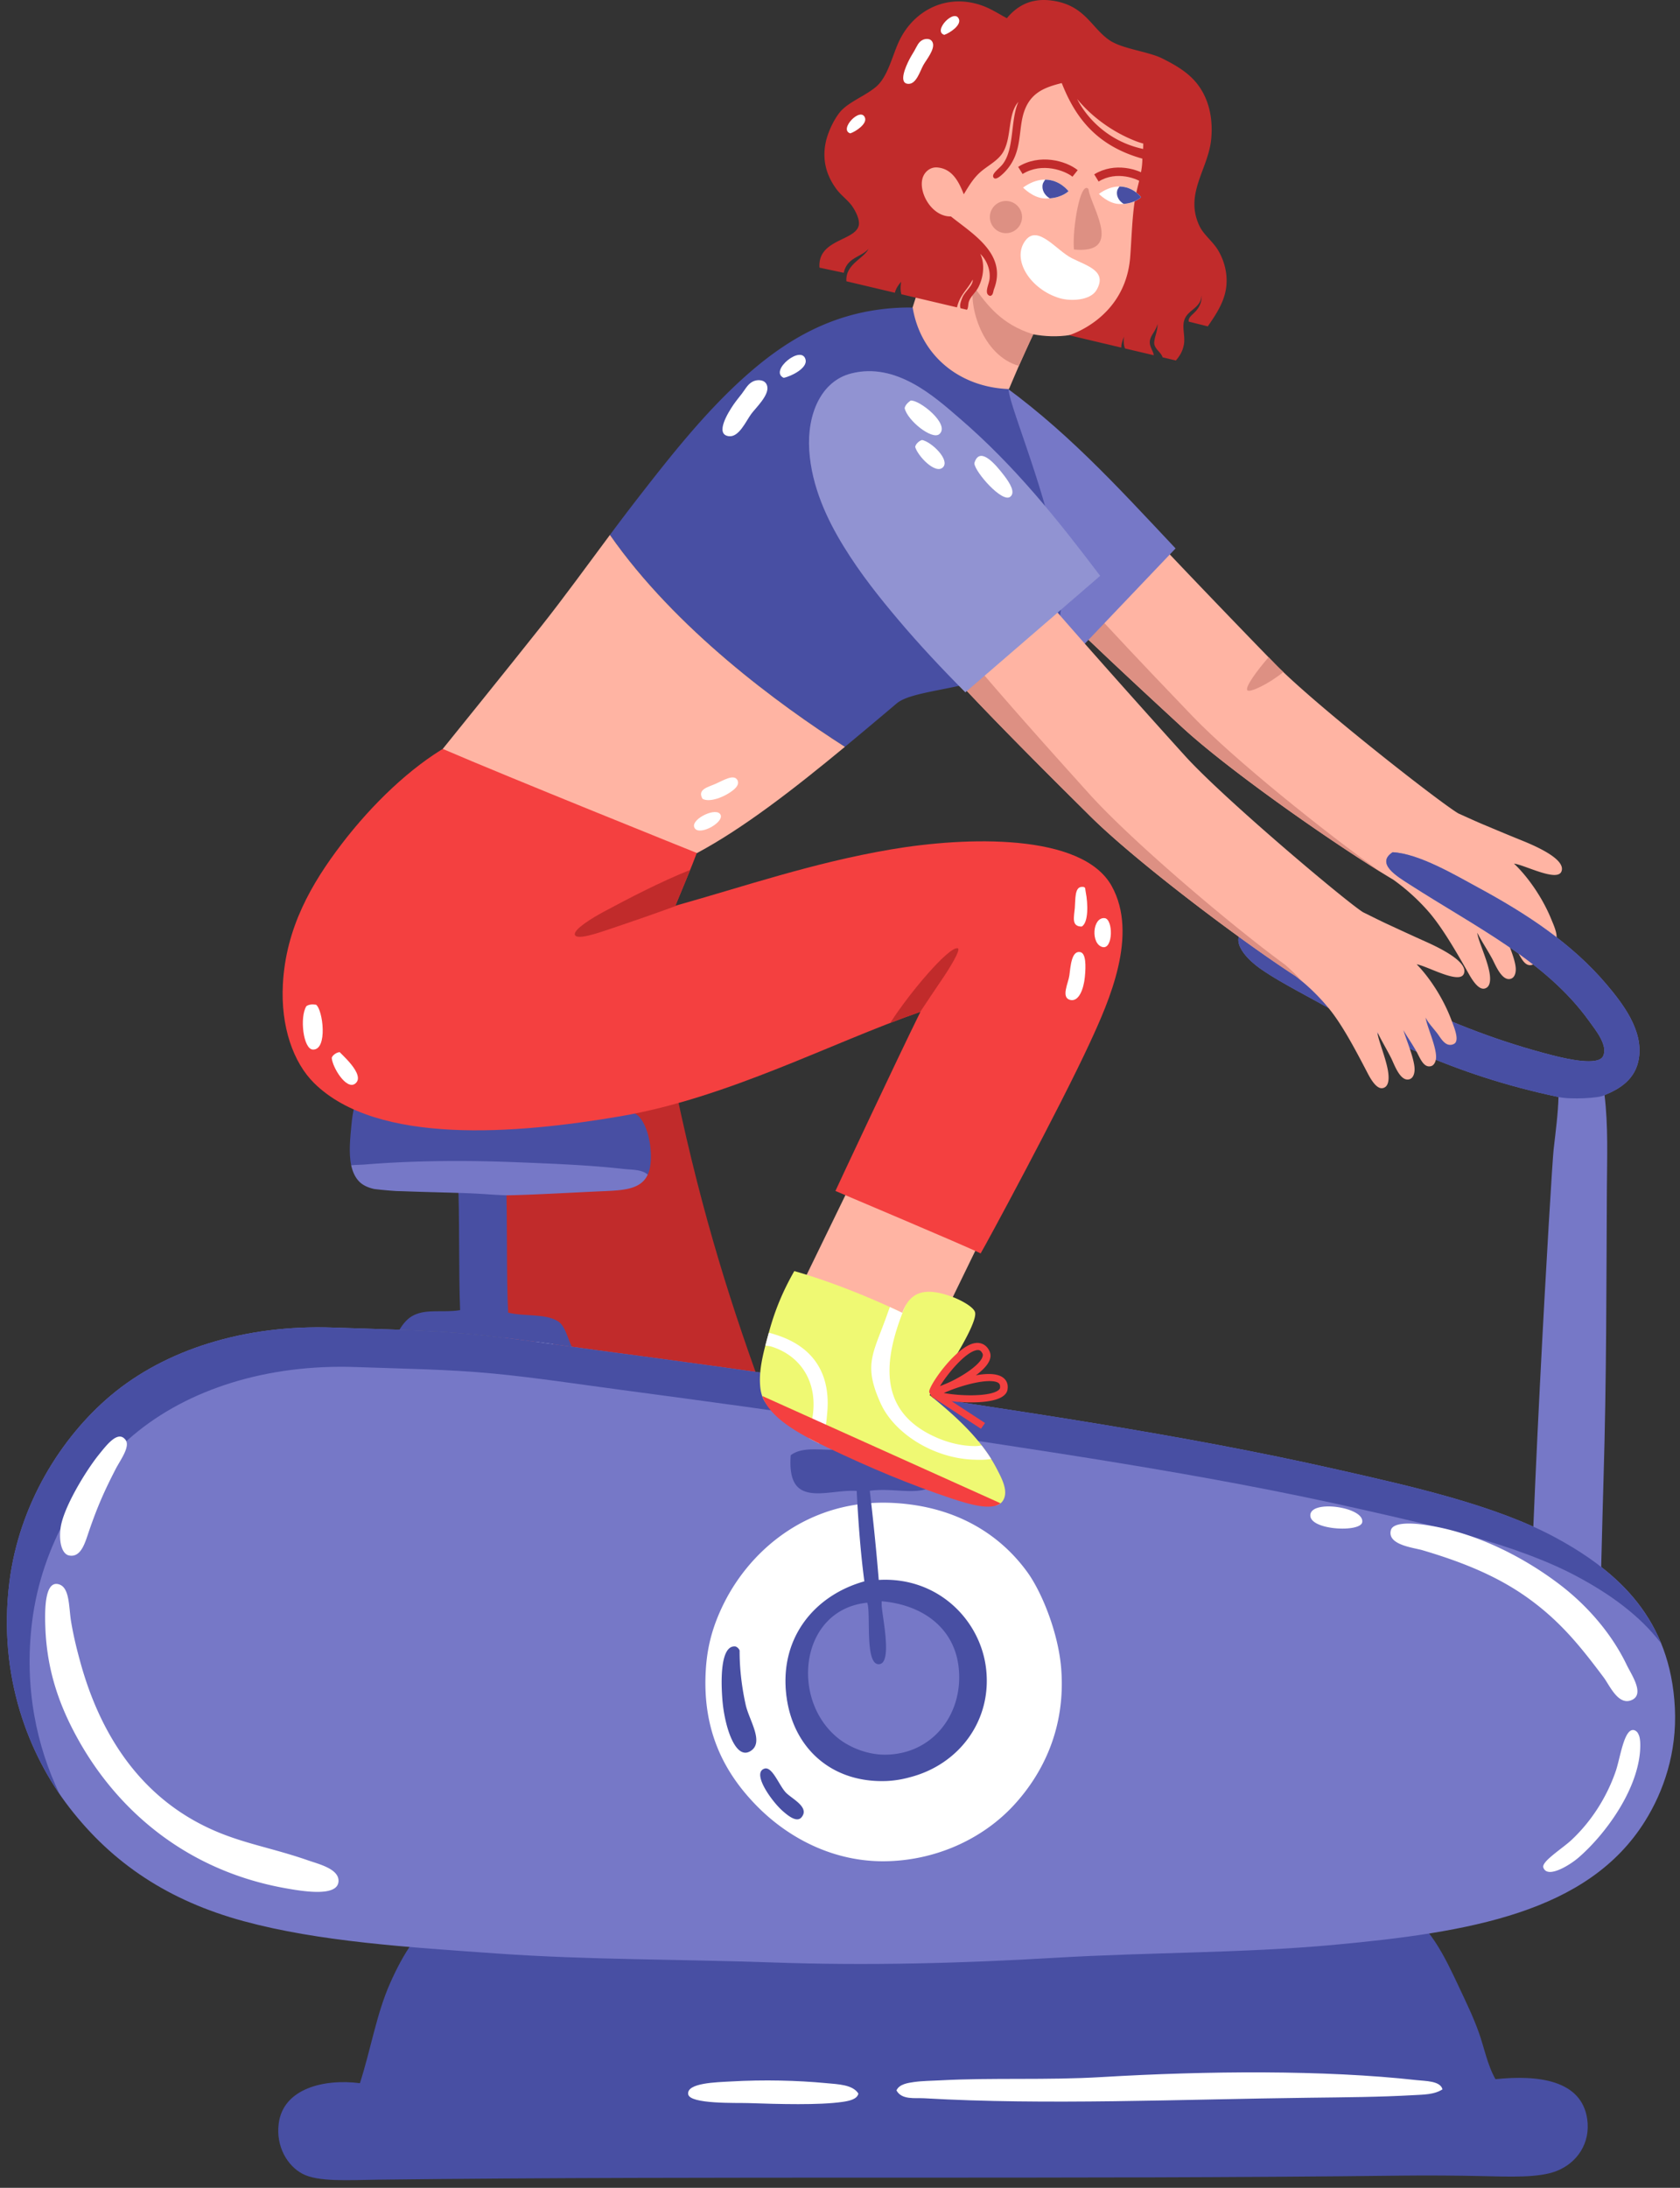 <svg xmlns="http://www.w3.org/2000/svg" width="212" height="276" fill="none" viewBox="0 0 212 276">
  <rect x="0" y="0" width="212" height="276" fill="#333333" stroke="none"/>
  <g clip-path="url(#a)">
    <path fill="#FFB4A3" fill-rule="evenodd" d="M139.199 60.784c1.951 2.513 15.878 17 21.685 22.958 5.077 5.21 20.969 17.627 23.159 18.881 1.165.523 2.276 1.032 3.122 1.386 1.516.637 3.101 1.302 4.568 1.896 1.391.559 5.962 2.376 5.308 4.032-.54 1.37-4.715-.857-5.99-.987 1.494 1.398 3.474 3.995 4.709 7.023.324.798 1.103 2.437.352 2.842-1.025.553-1.699-.73-2.142-1.257-.612-.741-1.154-1.227-1.547-1.939.222 1.163 1.472 3.542 1.51 4.95.009.457-.177 1.022-.592 1.15-.967.295-1.451-1.039-1.961-1.855-.687-1.104-1.229-1.783-1.686-2.55-.009-.037-.024-.077-.032-.108.006.028.015.061.023.089l.009.019c.279.94 1.496 3.46 1.578 4.822.033.545-.111 1.204-.655 1.351-1.139.307-1.952-1.895-2.36-2.618-.701-1.263-1.279-2.103-1.839-3.197.087.996 1.379 3.582 1.586 5.311.09.72.035 1.568-.671 1.729-.893.201-1.796-1.529-2.126-2.104-1.57-2.761-3.346-5.83-5.105-7.789a25.988 25.988 0 0 0-4.295-3.85c-7.1-4.229-20.683-13.729-26.624-19.214-6.139-5.668-19.672-18.105-23.672-23.23 2.768-.732 11.435-6.412 13.688-7.741Z" clip-rule="evenodd"/>
    <path fill="#DD9083" d="M129.117 66.859c4.498 5.926 15.945 17.828 21.334 23.457 5.202 5.428 16.777 14.723 23.865 19.746-7.373-4.563-19.584-13.183-25.133-18.306-6.139-5.668-19.671-18.105-23.671-23.23.804-.212 2.109-.847 3.605-1.667Zm28.273 20.199c-.263-.412 1.213-2.43 2.691-4.144.278.29.553.569.803.827.313.321.666.67 1.055 1.039-1.767 1.462-4.29 2.691-4.549 2.278Z"/>
    <path fill="#7678C7" d="M111.43 43.354c5.362-1.752 10.443 1.96 13.76 4.265 9.025 6.268 15.675 13.626 23.156 21.567l-13.97 14.665c-4.978-3.806-9.819-7.761-14.249-11.972-2.479-2.361-5.171-5.053-7.606-8.18-2.289-2.951-4.598-6.678-5.316-10.935-.712-4.212.623-8.234 4.225-9.41Z"/>
    <path fill="#FFB4A3" fill-rule="evenodd" d="m115.689 233.994-16.771 6.131-7.417-21.144 16.769-6.128 7.419 21.141Z" clip-rule="evenodd"/>
    <path fill="#EFF973" fill-rule="evenodd" d="M117.756 231.487c4.507-.544 8.767-.768 12.725.494 1.19.376 2.899.879 3.257 2.181.485 1.731-2.317 3.359-4.716 4.625-5.047 2.648-9.919 4.732-15.479 6.822-4.497 1.693-8.692 2.87-11.255.903-1.881-1.445-3.143-3.748-4.457-6.046-1.312-2.292-2.34-4.669-3.185-7.675 3.507-2.062 8.381-4.367 13.291-6.194-1.337-2.793-.098-4.524 2.854-5.99 1.009-.503 2.806-1.113 3.48-.781 1.368.684 3.292 9.741 3.485 11.661Z" clip-rule="evenodd"/>
    <path fill="#484FA3" d="M118.495 221.891c.191.011.382.049.576.118.452.157.761.513.931 1.067.619 2.041-.857 6.642-1.837 8.028a.535.535 0 0 1-.42.229.462.462 0 0 1-.399-.203c-.613-.969-1.581-6.567-.296-8.477.351-.52.865-.787 1.445-.762Zm-.62 7.826c.817-1.801 1.599-4.96 1.188-6.326-.091-.281-.212-.455-.372-.516a2.442 2.442 0 0 0-.313-.065c-.161-.003-.332.025-.517.301-.832 1.236-.435 4.845.014 6.606Z"/>
    <path fill="#484FA3" d="M122.978 223.128c.438.024.823.235 1.135.649.275.356.32.832.14 1.407-.639 2.123-4.407 5.459-5.983 6.191a.48.48 0 0 1-.466-.013.406.406 0 0 1-.205-.381c.044-1.08 1.949-5.545 3.834-7.184.539-.471 1.053-.694 1.545-.669Zm-4.153 6.859c1.677-1.186 4.068-3.572 4.507-4.994.089-.299.083-.513-.012-.647-.158-.19-.312-.289-.455-.299-.212-.015-.486.124-.803.402-1.314 1.144-2.683 3.979-3.237 5.538Z"/>
    <path fill="#484FA3" d="m125.17 228.902-7.165 1.622.16.894 7.167-1.623-.162-.893Z"/>
    <path fill="#fff" d="M127.364 233.355c-3.693 3.52-9.308 4.816-13.141 3.402-3.385-1.25-5.444-4.344-7.355-8.367-.161-.342-.359-.745-.555-1.168a87.326 87.326 0 0 1 1.624-.625 5.973 5.973 0 0 1-.42-1.169c.075.254.153.504.257.739 2.261 5.212 6.263 11.646 14.075 8.652 2.022-.774 3.513-1.87 4.549-2.937a4.36 4.36 0 0 0 .497-.649c.695.082 1.382.184 2.057.337-.449.684-1.109 1.33-1.588 1.785Zm-28.56 6.843c5.036-2.726 8.885-.865 11.548 2.337.616.743 2.14 2.494 2.04 3.495-.46.163-.913.32-1.36.465-.603-.454-1.108-1.543-1.676-2.321-2.872-3.924-5.517-4.84-9.854-2.513-.247.131-.462.327-.68.52-.294-.49-.576-.99-.864-1.492.28-.187.582-.35.846-.491Z"/>
    <path fill="#484FA3" d="M103.095 246.994c2.589 1.241 6.392.135 10.448-1.386 5.56-2.089 10.432-4.174 15.479-6.821 2.149-1.129 4.606-2.557 4.756-4.084l-30.683 12.291Z"/>
    <path fill="#C12B2B" fill-rule="evenodd" d="M85.325 137.722c6.775 32.098 15.252 46.825 24.973 76.091-.796 1.046-16.9 7.939-20.465 9.561-17.431-28.755-24.413-47.138-34.893-82.567 11.184.238 21.292-1.623 30.385-3.085Z" clip-rule="evenodd"/>
    <path fill="#fff" fill-rule="evenodd" d="M69.41 166.956c.76 1.101.54 4.355-.865 4.45-1.451.102-1.07-3.211-.468-4.372.296-.256.927-.296 1.333-.078Zm2.93 6.793c1.823-.808 1.658 2.28 1.447 4.243-.142 1.332-.446 2.888-1.416 2.795-1.363-.117-1.115-5.808-.399-6.804.065-.093.26-.185.368-.234Z" clip-rule="evenodd"/>
    <path fill="#7678C7" fill-rule="evenodd" d="M156.429 117.904c.915-1.767 4.069-.083 5.555.644 10.847 5.313 20.259 11.083 33.922 14.582 1.994.51 5.752 1.333 6.377.128.695-1.345-.956-3.337-1.768-4.467-5.437-7.558-14.248-11.82-22.656-17.232-1.466-.941-4.329-2.616-2.119-4.048 3.337.171 7.972 2.937 10.75 4.438 6.189 3.35 11.888 7.095 16.233 12.228 2.047 2.423 4.634 5.768 4.096 9.3-.402 2.668-2.394 3.878-4.342 4.674.477 3.915.318 7.911.295 11.903-.066 11.996-.04 23.807-.42 36.475-.365 12.352-.503 24.398-1.424 37.269-.299 4.23-.691 9.637-4.283 9.394-2.909-.192-3.257-3.293-3.489-6.641-.216-3.134-.298-6.967-.309-9.164-.106-18.934 2.944-70.132 3.205-72.37.266-2.322.566-4.601.615-6.626-13.431-2.824-22.422-7.572-32.992-13.408-1.169-.645-3.138-1.726-4.694-2.825-1.303-.919-3.292-2.823-2.552-4.254Z" clip-rule="evenodd"/>
    <path fill="#484FA3" fill-rule="evenodd" d="M202.477 138.152c1.948-.796 3.94-2.007 4.342-4.674.538-3.532-2.049-6.877-4.096-9.3-4.345-5.133-10.043-8.878-16.233-12.228-2.778-1.502-7.413-4.268-10.75-4.438-2.21 1.432.653 3.107 2.119 4.048 8.408 5.412 17.219 9.674 22.656 17.232.812 1.13 2.463 3.123 1.768 4.467-.625 1.204-4.383.382-6.377-.128-13.663-3.5-23.075-9.269-33.922-14.582-1.486-.727-4.64-2.411-5.555-.644-.74 1.431 1.249 3.335 2.552 4.254 1.556 1.099 3.525 2.18 4.694 2.825 10.57 5.836 19.562 10.584 32.992 13.408 1.475.342 5.275.149 5.81-.24Z" clip-rule="evenodd"/>
    <path fill="#484FA3" d="M50.41 167.75c.461-.767 1.026-1.466 1.845-1.853 1.685-.799 3.64-.266 5.806-.616-.197-5-.044-11.78-.273-16.805-2.27-.069-4.289.494-6.594.409-2.295-.086-6.71-1.102-6.874-1.868-.338-1.574-.125-3.489.032-5.151.34-3.538 1.274-5.678 5.014-5.712 4.992-.05 9.47.847 16.107 1.748 2.982.406 5.153.623 7.935 1.026 2.384.347 6.137.771 7.233 1.939 1.412 1.506 1.865 5.313 1.193 7.102-.029.078-.064.147-.098.216 0 0-3.431.58-6.309.713-3.667.169-8.616-.153-11.58-.112.222 4.981.021 12.204.278 16.807 2.072.516 4.694.08 6.303 1.101.894.565 1.216 2.176 1.729 3.204-4.225-.585-8.463-1.184-12.75-1.597-2.99-.287-5.963-.438-8.997-.551Z"/>
    <path fill="#7678C7" d="M45.276 149.003c-.497-.538-.79-1.226-.956-1.995.605-.066 1.243-.06 1.756-.102 6.109-.504 12.8-.539 19.13-.285 4.665.185 9.242.364 13.528.851.909.104 2.26.034 3.002.713-.93 2.027-3.432 1.987-6.308 2.119-3.639.168-8.538.446-11.51.492a79.324 79.324 0 0 1-2.432-.134 85.221 85.221 0 0 0-3.698-.174c-2.27-.069-4.289-.112-6.595-.197-.38-.015-.762-.023-1.143-.033-.97-.059-1.91-.148-2.834-.261-.773-.175-1.45-.468-1.94-.994Z"/>
    <path fill="#484FA3" fill-rule="evenodd" d="M45.417 262.802c-4.514-.581-9.693.661-10.248 5.106-.368 2.916 1.117 5.325 2.994 6.321 1.99 1.057 5.786.791 9.461.747 43.062-.516 86.218 0 129.553-.516 3.061-.036 6.827-.004 9.62.057 3.768.081 7.356.25 9.615-.631 2.585-1.005 4.325-3.515 3.876-6.575-.723-4.908-6.188-5.577-11.575-5.016-1.04-1.834-1.412-3.995-2.136-5.989-.705-1.96-1.605-3.799-2.469-5.642-1.734-3.69-3.797-8.152-7.511-10.047-5.19-2.652-13.066-2.576-20.819-2.329-7.83.248-16.115.361-23.192.276-7.738-.093-15.692-.191-23.027-.412-8.059-.243-16.501.357-23.549-.405-2.555-.277-5.553.037-8.245.097-2.659.059-5.34.214-7.726.436-5.095.474-9.97.849-13.544 2.738-3.55 1.88-5.686 5.61-7.277 9.194-1.71 3.849-2.424 8.325-3.801 12.59Z" clip-rule="evenodd"/>
    <path fill="#fff" fill-rule="evenodd" d="M113.127 263.712c.656 1.225 2.351.926 3.449.989 15.328.891 32.459.13 48.624-.064 4.549-.056 8.893-.082 13.23-.329 1.168-.068 2.563-.053 3.599-.731-.268-1.079-2.161-1.039-3.279-1.164-11.606-1.294-26.484-1.173-39.695-.385-7.064.421-13.739.053-20.444.417-.979.053-2.233.062-3.264.209-.743.108-1.867.254-2.22 1.058Zm-4.805.401c-.717-1.137-2.541-1.175-4.141-1.324-3.488-.33-7.777-.449-12.03-.201-1.68.099-5.536.163-5.307 1.61.2 1.274 6.144 1.065 7.57 1.114 3.938.132 8.953.272 11.858-.144.794-.113 1.888-.305 2.05-1.055Z" clip-rule="evenodd"/>
    <path fill="#7678C7" fill-rule="evenodd" d="M42.045 167.48c-11.177-.4-21.198 2.785-28.08 8.582-6.267 5.281-11.555 13.747-12.777 23.521-1.485 11.895 2.444 21.816 7.558 28.434 5.478 7.093 12.558 11.778 21.992 14.343 9.551 2.596 20.718 3.284 32.008 4.084 11.458.812 22.756.702 34.895 1.131 11.831.418 23.715.106 35.562-.596 11.801-.699 23.643-.576 35.034-1.621 17.173-1.577 32.139-4.085 39.334-15.591 2.364-3.776 4.059-8.687 3.782-14.306-.552-11.15-7.037-17.144-15.034-21.472-7.676-4.153-18.483-6.542-27.596-8.604-19.907-4.507-40.247-7.373-61.641-10.606-10.66-1.611-21.086-3.022-31.67-4.433-5.3-.707-10.615-1.524-16.004-2.043-5.67-.545-11.27-.607-17.363-.823Z" clip-rule="evenodd"/>
    <path fill="#484FA3" d="M199.183 198.968c-7.673-4.154-18.482-6.543-27.596-8.604-19.907-4.507-40.244-7.373-61.641-10.607-10.66-1.609-21.084-3.021-31.668-4.432-5.304-.707-10.619-1.525-16.004-2.043-5.674-.545-11.275-.606-17.365-.823-11.176-.398-21.196 2.787-28.08 8.583-6.265 5.279-11.554 13.746-12.775 23.52-1.048 8.379.597 15.771 3.445 21.727-4.479-6.565-7.676-15.801-6.312-26.708 1.222-9.774 6.51-18.24 12.778-23.521 6.881-5.797 16.902-8.982 28.08-8.582 6.091.216 11.69.278 17.362.822 5.389.519 10.703 1.336 16.004 2.044 10.584 1.411 21.009 2.823 31.669 4.432 21.394 3.234 41.733 6.099 61.641 10.606 9.114 2.063 19.92 4.451 27.597 8.605 5.772 3.124 10.743 7.127 13.277 13.3-2.698-3.501-6.358-6.126-10.412-8.319Z"/>
    <path fill="#fff" fill-rule="evenodd" d="M15.75 181.538c-.937-1.039-2.317.788-3.243 1.929-1.69 2.086-4.557 6.806-4.868 9.337-.227 1.793.205 3.25 1.07 3.424 1.544.309 2.04-1.67 2.54-3.124 1.051-3.053 1.943-5.061 3.342-7.771.621-1.204 1.988-2.975 1.16-3.795Zm-8.373 18.314c-1.726-.436-1.743 3.177-1.652 5.518.208 5.348 1.73 9.746 4.12 14.041 5.016 9.015 13.681 16.508 25.998 18.763 2.508.458 6.67 1.118 6.868-.77.163-1.615-2.456-2.23-3.814-2.704-5.397-1.88-9.456-2.27-14.322-4.983-7.284-4.06-12.047-11.139-14.505-20.275-.225-.828-.722-2.649-1.087-4.798-.324-1.885-.147-4.423-1.606-4.792Zm157.98-8.588c.183 1.788 6.297 2.061 6.538.782.365-1.942-6.762-2.953-6.538-.782Zm40.484 23.23c1.796-.705.039-3.201-.567-4.461-1.941-4.036-5.07-7.582-8.543-10.208-4.867-3.683-11.15-6.764-17.445-7.525-1.398-.169-3.508-.226-3.769.734-.511 1.871 2.904 2.211 3.981 2.53 5.088 1.502 9.48 3.284 13.303 6.026 4.085 2.93 6.621 6.087 9.569 10.024.753 1.005 1.813 3.531 3.471 2.88Zm-1.954 8.958c-1.147 3.327-3.111 6.354-5.567 8.658-1.167 1.093-3.819 2.73-3.567 3.48.492 1.461 3.323-.278 4.454-1.257 3.271-2.834 7.308-8.254 7.745-13.323.066-.797.063-1.79-.2-2.232a.867.867 0 0 0-.52-.508c-1.282-.352-1.758 3.481-2.345 5.182ZM112.699 189.6c-10.387-.535-17.849 5.674-21.329 12.626-1.567 3.13-2.142 5.769-2.305 8.448-.467 7.694 2.356 12.976 6.392 17.106 4.064 4.158 9.738 7.058 16.061 7.025 6.449-.035 12.444-2.769 16.412-7.069 3.724-4.035 6.568-9.823 5.981-17.254-.35-4.423-2.398-9.567-4.271-12.151-3.171-4.38-8.558-8.299-16.941-8.731Z" clip-rule="evenodd"/>
    <path fill="#7678C7" fill-rule="evenodd" d="M112.156 199.8c-5.696-.294-9.786 3.112-11.696 6.924-.86 1.716-1.174 3.164-1.262 4.633-.255 4.219 1.293 7.115 3.506 9.38 2.226 2.281 5.34 3.872 8.806 3.852 3.537-.019 6.825-1.517 9.002-3.877 2.042-2.211 3.601-5.386 3.278-9.461-.191-2.424-1.315-5.246-2.341-6.662-1.74-2.402-4.694-4.551-9.293-4.789Z" clip-rule="evenodd"/>
    <path fill="#484FA3" fill-rule="evenodd" d="M94.686 220.916c1.808-1.09-.149-3.878-.584-5.835-.454-2.038-.782-4.434-.77-6.865a.875.875 0 0 0-.52-.509c-1.992-.234-1.833 4.669-1.637 6.893.282 3.209 1.607 7.466 3.511 6.316Zm4.042 7.512c.57.504 1.791 1.58 2.416.83 1.044-1.247-1.116-2.274-1.926-3.069-.896-.874-1.758-3.441-2.786-3.058-1.584.587.97 4.12 2.296 5.297Zm.595-13.904c1.014 6.208 5.793 10.459 12.65 10.153a12.989 12.989 0 0 0 2.798-.458c6.225-1.576 10.471-7.175 9.652-13.803-.748-6.076-6.091-11.527-13.534-11.102-.309-3.812-.697-7.55-1.129-11.248 2.82-.394 5.694.545 7.609-.406 1.359-.68 2.477-3.432 2.256-4.947-.871-.802-2.033-.338-3.148-.281-3.248.167-7.248.263-10.746.446-2.171.116-4.436-.444-5.95.706-.129 1.744.034 3.485 1.208 4.271 1.713 1.14 4.645.069 7.118.23.198 3.923.486 7.764.965 11.408-6.443 1.803-10.992 7.426-9.749 15.031Zm10.112-12.337c.489 1.228-.336 7.697 1.416 7.759 1.868.07.434-6.154.408-7.463l-.004-.477c5.19.437 9.077 3.362 9.692 8.139.761 5.897-3.156 11.205-9.296 11.215-2.152 0-4.448-.884-5.985-2.154-6.003-4.945-4.667-16.168 3.769-17.019Z" clip-rule="evenodd"/>
    <path fill="#FFB4A3" d="m107.714 148.653-9.622 19.772 16.016 7.794 9.622-19.772-16.016-7.794Z"/>
    <path fill="#EFF973" fill-rule="evenodd" d="M117.301 175.985c3.535 2.852 6.67 5.745 8.551 9.442.569 1.106 1.412 2.669.752 3.817a1.414 1.414 0 0 1-.345.405c-1.175.944-3.13-.754-5.426-1.517-5.382-1.796-10.249-3.855-15.6-6.399-3.902-1.855-8.112-2.919-9.052-5.619a4.545 4.545 0 0 1-.216-.909c-.303-2.332.431-4.809 1.118-7.325.694-2.504 1.633-4.866 3.148-7.528 3.896 1.099 8.921 3.008 13.636 5.268 1.017-2.867 3.096-3.169 6.189-2.06 1.056.38 2.74 1.247 2.977 1.958.48 1.45-4.52 9.019-5.732 10.467Z" clip-rule="evenodd"/>
    <path fill="#F44040" d="M124.541 169.95c.125.142.233.31.317.494.21.429.177.896-.095 1.392-1 1.845-5.249 3.936-6.908 4.18a.543.543 0 0 1-.454-.142.46.46 0 0 1-.131-.423c.246-1.103 3.489-5.622 5.726-6.009.611-.105 1.156.076 1.545.508Zm-5.917 4.913c1.837-.646 4.598-2.254 5.264-3.479.135-.259.169-.464.098-.622a1.285 1.285 0 0 0-.174-.267c-.107-.118-.247-.221-.568-.167-1.446.256-3.698 3.007-4.62 4.535Z"/>
    <path fill="#F44040" d="M126.809 174.004c.294.329.409.748.337 1.256-.056.439-.356.792-.887 1.062-1.933.994-6.904.579-8.517-.041a.496.496 0 0 1-.317-.345.387.387 0 0 1 .121-.406c.789-.712 5.249-2.4 7.713-2.174.71.067 1.227.28 1.55.648Zm-7.71 1.726c2.004.382 5.351.461 6.646-.199.28-.138.424-.294.451-.452.024-.242-.018-.418-.111-.528-.136-.162-.427-.266-.84-.303-1.718-.151-4.663.809-6.146 1.482Z"/>
    <path fill="#F44040" d="m124.299 179.519-6.148-4.014-.514.73 6.15 4.01.512-.726Z"/>
    <path fill="#fff" d="M122.714 184.136c-5.047-.234-9.885-3.361-11.573-7.071-2.21-4.863-.998-6.208.722-10.987.124-.347.27-.763.428-1.193.529.241 1.055.485 1.577.735.15-.425.328-.788.526-1.103a6.674 6.674 0 0 0-.344.694c-2.511 6.292-3.321 12.661 3.779 15.982 1.958.917 3.768 1.234 5.242 1.24a4.34 4.34 0 0 0 .797-.088c.427.553.839 1.114 1.203 1.704-.793.145-1.707.115-2.357.087ZM97.954 168.4c5.428 1.733 6.816 5.76 6.433 9.848-.088.952-.251 3.238-1.021 3.853a57.947 57.947 0 0 1-1.273-.653c-.103-.742.303-1.851.452-2.787.636-4.077-1.305-7.529-5.134-8.765-.26-.085-.548-.107-.834-.132.14-.542.289-1.087.44-1.635.33.074.654.176.937.271Z"/>
    <path fill="#F44040" d="M96.194 176.11c.938 2.704 4.37 4.668 8.27 6.526 5.351 2.543 10.219 4.602 15.6 6.399 2.296.763 5.014 1.546 6.188.606L96.194 176.11Z"/>
    <path fill="#F44040" fill-rule="evenodd" d="M105.423 150.243c.031.027 16.606 7.002 18.322 7.881.528-.842 9.981-18.326 13.802-26.609 2.424-5.245 6.139-13.589 2.745-19.726-3.729-6.744-18.426-6.239-27.855-4.632-9.876 1.68-18.5 4.667-27.215 7.107.969-2.371 1.987-4.703 2.893-7.146-10.352-4.528-20.753-9-31.597-13.025-4.636 2.669-9.48 7.241-13.42 12.401-3.798 4.985-7.007 10.515-7.4 17.628-.296 5.415 1.326 9.94 3.955 12.529 7.97 7.845 25.483 6.418 38.605 4.175 13.642-2.332 26.63-9.275 37.896-13.187-2.72 5.479-10.509 22.092-10.731 22.604Z" clip-rule="evenodd"/>
    <path fill="#fff" fill-rule="evenodd" d="M135.029 126.141c1.114.292 1.719-1.391 1.866-2.86.149-1.46.141-3.012-.565-3.167-1.117-.236-1.234 1.795-1.388 2.95-.131.958-1.08 2.766.087 3.077Zm4.098-6.668c1.361.335 1.361-3.564.256-3.649-1.555-.119-1.746 3.28-.256 3.649Zm-2.619-2.587c.863-.503.789-2.909.501-4.345-.102-.506.025-.691-.538-.654-.871.063-.752 1.583-.84 2.664-.095 1.119-.463 2.352.877 2.335Z" clip-rule="evenodd"/>
    <path fill="#C12B2B" d="M120.874 119.634c-1.042-.353-6.074 5.558-8.536 9.416 1.281-.5 2.546-.968 3.788-1.398.951-1.44 1.879-2.828 2.809-4.191.779-1.138 2.36-3.686 1.939-3.827Zm-48.337-1.733c.166.786 3.084-.255 4.46-.714 2.98-1.006 5.919-2.016 8.78-3.079-.182.052-.371.106-.555.156.618-1.507 1.248-3.001 1.865-4.518-3.663 1.457-7.788 3.602-10.942 5.297-1.408.758-3.75 2.185-3.608 2.858Z"/>
    <path fill="#fff" fill-rule="evenodd" d="M42.886 132.728c-.284-.118 3.442 2.895 1.911 3.994-1.106.792-2.856-2.076-2.935-3.276.112-.347.597-.688 1.024-.718Zm-3.003-5.982c.878.657 1.49 5.719-.391 5.663-1.233-.03-1.697-4.115-.828-5.48.284-.198.69-.262 1.22-.183Z" clip-rule="evenodd"/>
    <path fill="#FFB4A3" fill-rule="evenodd" d="M121.014 18.604c-2.004-1.03-4.496-1.288-5.726.195-4.175 5.015 2.972 9.562 2.808 10.223-1.339 5.337-4.16 13.137-4.886 16.144-.697 2.94 11.071 9.197 14.163 3.795 0 0 1.964-4.696 3.016-6.785 2.807.534 6.669.318 8.993-1.874 1.266-1.207 2.747-3.872 3.249-6.247.283-1.326.31-3.188.389-5.208.115-3.396 1.869-5.954 1.746-9.29-.076-1.969-1.652-4.42-2.042-5.475-.826-2.25-3.094-4.55-6.532-5.662-4.988-1.606-11.326.333-13.92 4.825-1.161 2.002-1.26 3.55-1.258 5.36Z" clip-rule="evenodd"/>
    <path fill="#DD9083" fill-rule="evenodd" d="M122.823 36.052c-.564 2.585 1.114 8.786 5.746 10.104l1.82-3.979c-4.028-1.26-5.81-3.659-7.566-6.125Z" clip-rule="evenodd"/>
    <path fill="#C12B2B" d="M121.428 37.558c-.152.398-.371.952-.211 1.33l.805.189c.206-.269.116-.745.276-1.123.27-.653.864-1.115 1.177-1.741.693-1.379.788-3.03.223-4.186.625.572 1.327 1.795 1.177 3.169-.08.701-.762 1.914.072 2.135.397-.07.37-.542.485-.847 1.7-4.42-2.656-6.953-5.433-9.178-2.384.048-4.097-2.961-3.588-4.798.226-.818.976-1.462 1.87-1.382 1.939.158 2.749 1.899 3.34 3.383.686-1.12 1.27-2.15 2.344-3.009.972-.771 2.124-1.364 2.695-2.444 1.02-1.93.493-4.641 1.851-6.206-1.014 2.297-.483 5.847-1.944 7.816-.447.61-1.539 1.267-1.178 1.75.265.356.922-.261 1.178-.496a6.273 6.273 0 0 0 1.688-2.682c.534-1.637.448-3.42.913-4.947.786-2.562 2.591-3.26 4.816-3.81 1.667 4.237 4.297 7.885 10.169 9.532.004 1.826-.646 3.408-.931 5.17-.366 2.19-.444 5.339-.608 7.323-.653 7.718-7.717 9.782-7.717 9.782l6.599 1.562c-.008-.31.069-.657.338-1.376-.054.514-.055 1.062.133 1.486l3.625.855c-.074-.602-.561-1.07-.492-1.771.073-.751.773-1.293.965-2.171.035.81-.337 1.521-.412 2.265-.083.835.871 1.28 1.055 1.94l1.679.4c.512-.62.806-1.092.986-1.9.244-1.094-.256-2.275.092-3.248.459-1.288 2.056-1.434 2.163-3.052.046 1.032-.447 1.734-1.014 2.258-.274.257-.701.622-.604 1.038l2.402.6c.876-1.284 1.917-2.758 2.257-4.531.379-1.959-.207-3.866-1.003-5.145-.636-1.036-1.782-1.905-2.285-2.947-1.984-4.11 1.118-7.194 1.465-11.056.244-2.664-.337-5.12-1.816-6.974-1.136-1.417-2.701-2.317-4.362-3.147-1.772-.89-5.074-1.197-6.687-2.316-2.31-1.59-3.09-4.44-7.292-4.993-2.376-.31-4.191.492-5.635 2.232-1.553-.838-2.783-1.753-5.002-2.049-3.719-.484-7.202 1.625-8.776 5.342-.792 1.89-1.353 4.174-2.701 5.335-1.188 1.033-3.056 1.756-4.236 2.848-.915.859-1.826 2.743-2.129 4.123-.553 2.541.264 4.528 1.376 6.007.539.721 1.295 1.258 1.85 1.973.464.616 1.133 1.852.915 2.623-.535 1.91-5.203 1.712-4.939 5.266l3.062.65c.442-1.977 2.143-1.921 3.123-3.021-.587 1.237-2.945 1.941-2.789 4.092l6.112 1.445c.16-.58.458-.99.796-1.386-.091.57-.101 1.113.027 1.578l7.02 1.654c.376-1.617 1.361-2.275 1.977-3.502.107.7-1.012 1.52-1.312 2.283Zm22.827-18.768c-4.205-.887-7.031-3.729-8.335-6.308 1.729 2.126 4.342 4.116 7.318 5.287.315.126.694.25 1.034.343l-.017.678Z"/>
    <path fill="#fff" fill-rule="evenodd" d="M129.098 23.662c3.514-2.495 5.737.458 5.737.458s-.956.981-2.976.916c-1.502-.046-2.761-1.375-2.761-1.375Z" clip-rule="evenodd"/>
    <path fill="#484FA3" fill-rule="evenodd" d="M134.832 24.119s-1.07-1.444-2.94-1.457c-.081.13-.264.384-.301.541-.181.702.204 1.43.881 1.818 1.6-.115 2.36-.902 2.36-.902Z" clip-rule="evenodd"/>
    <path fill="#C12B2B" d="M129.04 21.95c2.477-1.528 5.36-.406 6.295.341l.662-.827c-1.485-1.187-4.794-2.107-7.516-.415l.559.901Z"/>
    <path fill="#fff" fill-rule="evenodd" d="M138.673 24.458c3.264-2.316 5.321.424 5.321.424s-.893.917-2.759.854c-1.396-.047-2.562-1.278-2.562-1.278Z" clip-rule="evenodd"/>
    <path fill="#484FA3" fill-rule="evenodd" d="M143.995 24.882s-.993-1.338-2.73-1.353c-.076.122-.249.359-.283.505-.163.648.192 1.323.819 1.689 1.481-.117 2.194-.84 2.194-.84Z" clip-rule="evenodd"/>
    <path fill="#C12B2B" d="M138.636 22.9c2.283-1.412 4.935-.37 5.796.317l.665-.827c-1.388-1.11-4.479-1.964-7.018-.394l.557.905Z"/>
    <path fill="#fff" fill-rule="evenodd" d="M129.424 30.308c-1.861 2.4.611 6.235 4.331 7.318 1.352.39 3.852.306 4.626-1.052 1.364-2.37-1.122-3-3.125-4-1.945-.981-4.27-4.266-5.832-2.265Z" clip-rule="evenodd"/>
    <path fill="#DD9083" fill-rule="evenodd" d="M135.527 31.475c5.961.563 2.616-4.648 1.901-7.234-.043-.15-.021-.413-.201-.504-1.009-.508-1.938 5.477-1.7 7.738Zm-10.445-4.905a2.033 2.033 0 0 0 1.05 2.675 2.026 2.026 0 0 0 2.67-1.052 2.024 2.024 0 0 0-1.049-2.668 2.027 2.027 0 0 0-2.671 1.046Z" clip-rule="evenodd"/>
    <path fill="#fff" fill-rule="evenodd" d="M119.156 4.398c-1.505-.476 1.324-3.431 1.858-1.97.278.762-1.129 1.726-1.858 1.97Zm-2.682.618c.305-.135 1.003-.248 1.232.383.296.828-.838 2.18-1.183 2.803-.421.755-.876 2.37-1.851 2.378-1.392.01-.334-2.275.063-3.045.208-.412.454-.792.65-1.13.338-.58.498-1.126 1.089-1.389Zm-9.175 11.81c-1.506-.476 1.324-3.431 1.854-1.97.281.763-1.128 1.725-1.854 1.97Z" clip-rule="evenodd"/>
    <path fill="#484FA3" d="M76.967 67.483a283.042 283.042 0 0 1 3.504-4.618c3.988-5.129 8.335-10.678 13.384-15.22 5.282-4.75 11.586-8.678 20.415-8.848.307-.007.604 0 .902.006.996 6.038 5.891 10.04 12.098 10.277.08 3.04 10.482 25.626 5.144 31.906-5.304 6.238-16.559 5.48-19.253 7.747a885.247 885.247 0 0 1-6.543 5.484C98.234 88.85 85.24 79.335 76.967 67.483Z"/>
    <path fill="#FFB4A3" d="M55.871 94.478s8.39-10.374 12.383-15.42c2.956-3.733 5.795-7.663 8.713-11.575 8.273 11.852 21.267 21.367 29.651 26.734-6.462 5.344-12.824 10.276-18.663 13.398 0 0-24.218-9.732-32.084-13.137Z"/>
    <path fill="#fff" fill-rule="evenodd" d="M87.59 104.296c.35 1.357 3.789-.481 3.343-1.497-.462-1.045-3.609.446-3.343 1.497Zm1.05-3.532c.848.523 2.795-.195 3.924-1.122.402-.334.763-.787.468-1.269-.47-.74-1.754.082-2.75.516-1.03.447-2.29.703-1.642 1.875Zm10.252-53.099c-1.895-.877 2.311-4.283 2.769-2.275.235 1.047-1.773 2.074-2.769 2.275Zm-3.626.364c.423-.129 1.362-.16 1.553.707.253 1.135-1.46 2.723-2.017 3.482-.678.922-1.546 2.963-2.825 2.811-1.83-.218-.062-3.04.587-3.986.347-.503.733-.962 1.048-1.373.536-.704.84-1.396 1.654-1.641Z" clip-rule="evenodd"/>
    <path fill="#FFB4A3" fill-rule="evenodd" d="M128.708 71.626c1.861 2.58 15.249 17.569 20.836 23.736 4.883 5.392 20.311 18.38 22.453 19.715 1.144.565 2.238 1.114 3.068 1.498 1.494.693 3.053 1.415 4.496 2.062 1.37.611 5.874 2.593 5.156 4.225-.588 1.348-4.678-1.03-5.946-1.207 1.439 1.453 3.322 4.119 4.444 7.189.297.811 1.014 2.477.25 2.855-1.043.515-1.673-.792-2.095-1.335-.584-.762-1.108-1.269-1.474-1.993.181 1.169 1.339 3.593 1.326 5.001-.006.456-.214 1.014-.635 1.126-.975.26-1.406-1.09-1.887-1.925-.649-1.128-1.166-1.826-1.593-2.609a4.462 4.462 0 0 0-.028-.111c.006.031.014.062.018.092.002.007.007.013.01.019.241.949 1.367 3.512 1.401 4.877.013.546-.155 1.199-.705 1.327-1.15.262-1.882-1.965-2.261-2.704-.655-1.289-1.205-2.149-1.724-3.262.052.999 1.249 3.631 1.392 5.366.062.722-.019 1.568-.734 1.704-.897.167-1.74-1.594-2.046-2.181-1.471-2.816-3.132-5.95-4.818-7.97a26.07 26.07 0 0 0-4.154-4.007c-6.939-4.485-20.165-14.475-25.903-20.173-5.928-5.887-18.994-18.811-22.803-24.079 2.791-.63 11.661-5.99 13.956-7.236Z" clip-rule="evenodd"/>
    <path fill="#DD9083" d="M117.959 77.555c4.883 6.41 14.659 17.225 19.463 22.561 5.411 6.01 18.057 16.72 24.739 21.586a26.086 26.086 0 0 1 2.207 2.153c-.296-.251-.598-.5-.91-.74-6.939-4.485-20.165-14.475-25.903-20.173-5.928-5.887-18.994-18.811-22.803-24.08.727-.164 1.874-.654 3.207-1.307Z"/>
    <path fill="#7678C7" d="M107.42 47.11c5.679-1.445 10.499 2.927 13.656 5.65 7.008 6.036 12.325 12.716 17.755 19.884l-17.015 14.693c-2.942-2.954-5.782-5.981-8.425-9.11-2.301-2.718-4.783-5.796-6.951-9.334-2.041-3.327-4.025-7.487-4.32-12.085-.294-4.55 1.489-8.732 5.3-9.698Z"/>
    <path fill="#fff" d="M107.42 47.11c5.679-1.445 10.499 2.927 13.656 5.65 7.008 6.036 12.325 12.716 17.755 19.884l-17.015 14.693c-2.942-2.954-5.782-5.981-8.425-9.11-2.301-2.718-4.783-5.796-6.951-9.334-2.041-3.327-4.025-7.487-4.32-12.085-.294-4.55 1.489-8.732 5.3-9.698Z" opacity=".2"/>
    <path fill="#fff" fill-rule="evenodd" d="M116.358 55.506c1.205.247 3.541 2.504 2.64 3.44-.938.963-3.199-1.43-3.508-2.56.043-.35.457-.762.868-.88Zm6.707 2.612c.747-1.657 2.559.456 3.639 1.866.727.952 1.483 2.15.767 2.694-1.015.77-4.386-3.085-4.51-4.18-.011-.096.062-.282.104-.38Zm-8.154-7.584c1.089-.132 5.031 2.989 3.634 4.224-.914.805-4.069-1.733-4.387-3.275.074-.327.319-.644.753-.949Z" clip-rule="evenodd"/>
  </g>
  <defs>
    <clipPath id="a">
      <path fill="#fff" d="M0 0h212v276H0z"/>
    </clipPath>
  </defs>
</svg>
